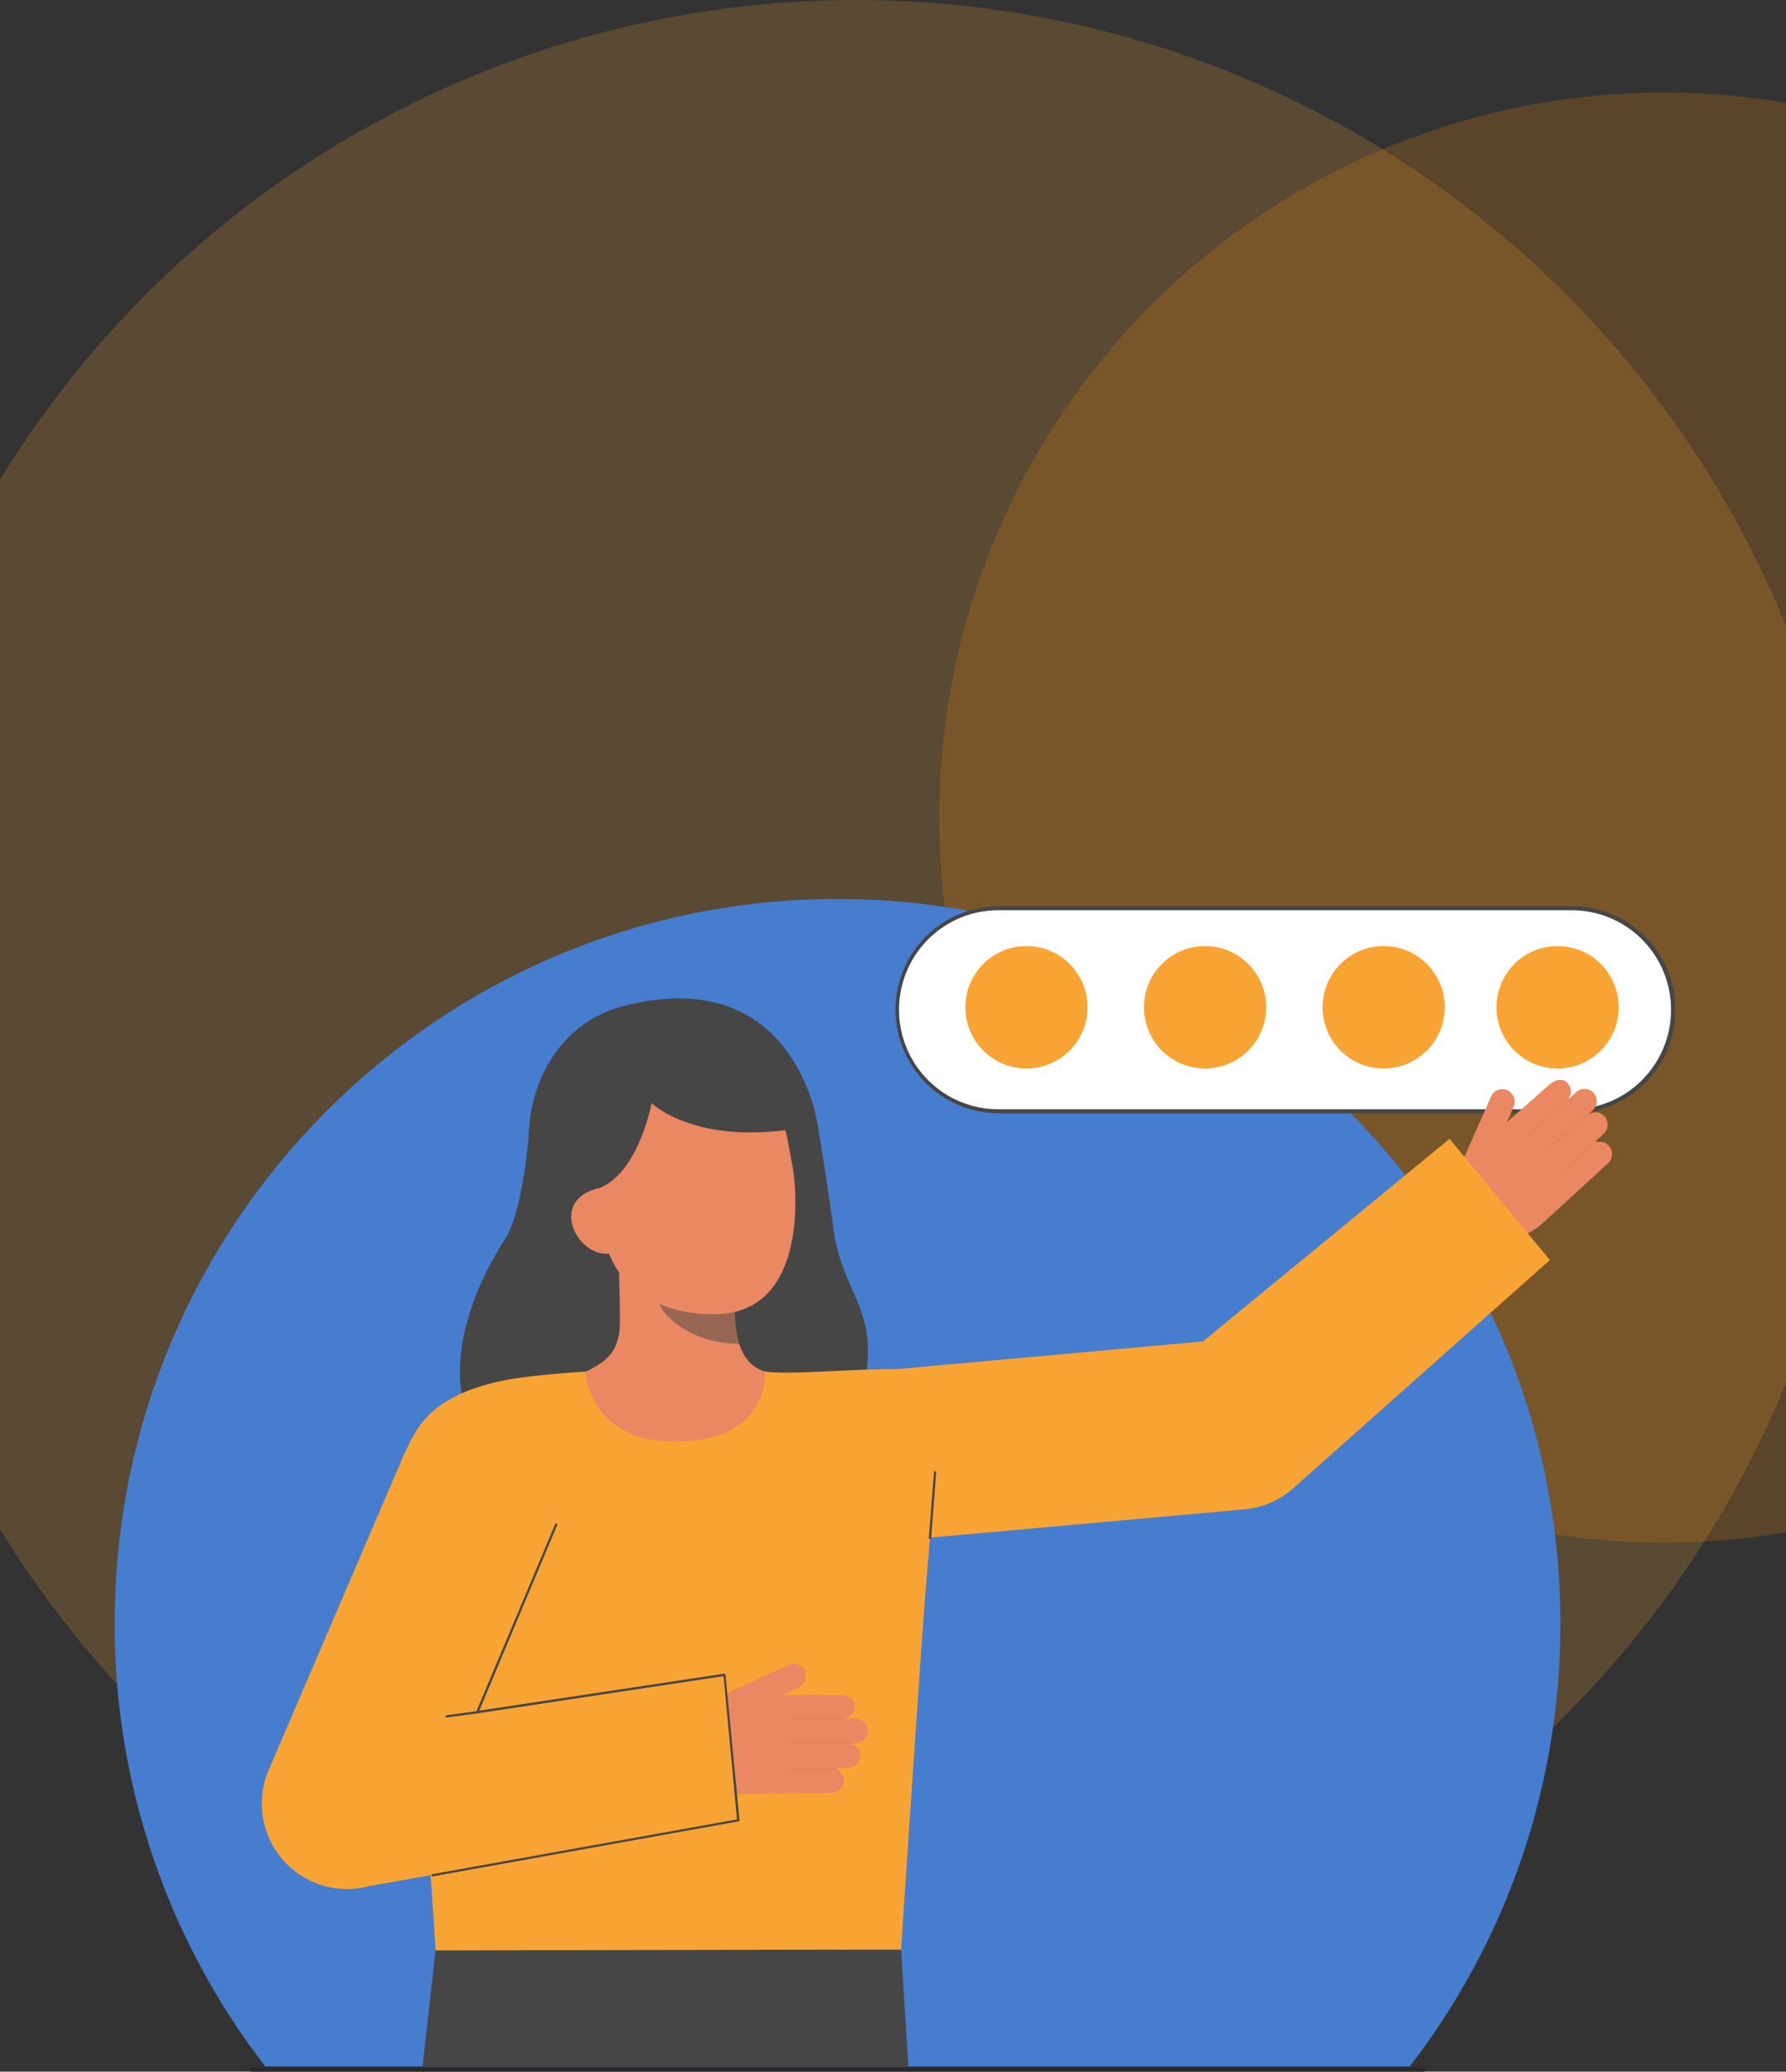 <svg width="483" height="560" viewBox="0 0 483 560" fill="none" xmlns="http://www.w3.org/2000/svg">
<rect x="0" y="0" width="483" height="560" fill="#333333" stroke="none"/>
<circle opacity="0.2" cx="231.5" cy="271.5" r="271.5" fill="#F8A435"/>
<circle opacity="0.2" cx="450" cy="221" r="196" fill="#F79008"/>
<g clip-path="url(#clip0_90_187)">
<path d="M421.983 438.881C422.051 482.211 407.715 524.33 381.238 558.588H71.745C45.268 524.33 30.932 482.211 31 438.881C31 330.695 118.527 243 226.496 243C334.464 243 421.983 330.695 421.983 438.881Z" fill="#467DCF"/>
<path d="M425.068 245.505H269.976C254.848 245.505 242.585 257.793 242.585 272.951V272.951C242.585 288.109 254.848 300.397 269.976 300.397H425.068C440.196 300.397 452.459 288.109 452.459 272.951V272.951C452.459 257.793 440.196 245.505 425.068 245.505Z" fill="white"/>
<path d="M425.068 300.939H269.976C262.59 300.904 255.52 297.94 250.31 292.695C245.1 287.45 242.175 280.351 242.175 272.951C242.175 265.551 245.1 258.452 250.31 253.207C255.52 247.962 262.59 244.998 269.976 244.963H425.068C428.747 244.946 432.394 245.657 435.797 247.056C439.201 248.455 442.296 250.513 444.904 253.114C447.511 255.715 449.58 258.806 450.992 262.21C452.404 265.614 453.131 269.264 453.131 272.951C453.131 276.637 452.404 280.288 450.992 283.692C449.58 287.096 447.511 290.187 444.904 292.788C442.296 295.388 439.201 297.447 435.797 298.846C432.394 300.245 428.747 300.956 425.068 300.939ZM269.976 246.047C262.855 246.047 256.026 248.881 250.99 253.927C245.955 258.972 243.127 265.815 243.127 272.95C243.127 280.085 245.955 286.928 250.99 291.973C256.026 297.019 262.855 299.853 269.976 299.853H425.068C432.189 299.853 439.018 297.019 444.053 291.973C449.089 286.928 451.917 280.085 451.917 272.95C451.917 265.815 449.089 258.972 444.053 253.927C439.018 248.881 432.189 246.047 425.068 246.047H269.976Z" fill="#474646"/>
<path d="M142.917 307.849C142.917 307.849 141.247 327.655 136.668 334.771C123.483 355.255 119.358 378.489 131.979 390.89C144.599 403.29 226.467 404.912 233.164 377.024C238.803 353.545 227.642 350.811 225.26 331.317C224.182 322.497 221.115 303.987 221.115 303.987" fill="#474646"/>
<path d="M212.772 372.248C212.63 372.229 211.062 398.307 180.827 396.034C159.896 394.463 152.433 372.209 151.951 372.209C154.207 371.728 158.008 371.029 159.01 370.494C162.306 368.719 166.383 366.872 167.446 360.459C168.061 356.765 167.02 337.851 167.34 334.11L199.469 341.295C199.02 349.194 195.878 367.506 206.891 370.747C208.726 371.287 210.7 371.779 212.772 372.248Z" fill="#E98862"/>
<path opacity="0.5" d="M199.922 363.267C199.419 361.641 199.095 359.966 198.956 358.27C198.602 354.4 198.673 350.503 199.166 346.648C192.636 345.765 186.484 343.064 181.41 338.853C180.813 341.061 177.532 350.708 178.441 352.806C180.156 356.769 188.224 363.267 199.922 363.267Z" fill="#474646"/>
<path d="M195.346 355.139C182.659 356.142 166.361 350.774 163.266 333.813L160.472 318.51C157.377 301.549 163.758 286.171 179.695 283.25C195.632 280.33 210.054 291.896 213.15 308.856L214.386 315.632C215.575 322.14 217.982 353.349 195.346 355.139Z" fill="#E98862"/>
<path d="M147.705 323.759L161.991 321.225C172.825 316.91 176.209 298.184 176.209 298.184C176.209 298.184 189.257 311.084 221.115 303.989C221.115 303.989 215.009 259.495 167.931 272.132C152.751 276.206 141.781 291.441 143.011 311.902C143.872 326.238 147.705 323.759 147.705 323.759Z" fill="#474646"/>
<path d="M165.199 338.799C160.356 339.687 155.482 335.215 154.596 330.362C153.71 325.509 157.148 322.112 161.991 321.225L165.08 324.019L169.363 338.036L165.199 338.799Z" fill="#E98862"/>
<path d="M117.796 527.194L114.168 559.384H245.709L243.681 526.992L117.796 527.194Z" fill="#474646"/>
<path d="M180.134 389.552C159.188 388.564 158.306 370.749 158.306 370.749C158.306 370.749 147.928 371.421 141.028 372.356C129.733 373.888 117.759 377.774 112.325 387.184C108.418 393.95 107.478 395.175 111.031 433.357C113.604 461.002 117.796 527.195 117.796 527.195L243.681 526.993C243.681 526.993 249.283 442.106 250.34 429.66C252.357 405.904 255.54 372.419 248.782 370.748C240.909 368.801 215.207 372.002 206.894 370.748C206.754 370.729 208.658 390.9 180.134 389.552Z" fill="#F8A435"/>
<path d="M403.239 296.433C403.423 296.019 403.688 295.646 404.02 295.338C404.352 295.03 404.742 294.793 405.169 294.641C405.595 294.489 406.047 294.426 406.499 294.456C406.95 294.485 407.391 294.606 407.794 294.812C408.56 295.237 409.137 295.938 409.408 296.772C409.678 297.607 409.622 298.514 409.251 299.309L407.43 303.428L419.133 293.073C420.414 291.899 422.736 291.279 423.956 292.805C424.463 293.362 424.766 294.075 424.817 294.827C424.868 295.579 424.663 296.326 424.235 296.946C424.251 296.956 424.265 296.967 424.278 296.981C424.285 296.991 424.291 297.002 424.297 297.014L426.273 295.203C426.636 294.87 427.07 294.622 427.541 294.477C428.012 294.332 428.509 294.294 428.997 294.364C429.484 294.435 429.95 294.613 430.361 294.886C430.772 295.159 431.117 295.519 431.372 295.942C431.764 296.625 431.909 297.423 431.782 298.2C431.654 298.978 431.262 299.688 430.673 300.209L429.832 300.979C429.844 301.015 429.849 301.053 429.847 301.09C430.528 300.705 431.323 300.572 432.092 300.716C432.861 300.86 433.555 301.271 434.052 301.877C434.584 302.574 434.832 303.448 434.745 304.322C434.658 305.195 434.244 306.003 433.586 306.582L431.519 308.476C431.568 308.47 431.617 308.475 431.663 308.492C431.709 308.508 431.75 308.536 431.784 308.572C431.821 308.616 431.845 308.671 431.852 308.729C432.542 308.558 433.268 308.613 433.925 308.885C434.581 309.158 435.133 309.634 435.501 310.243C435.893 310.926 436.038 311.724 435.91 312.502C435.783 313.279 435.391 313.989 434.802 314.51L417.185 330.658C414.72 332.916 411.638 334.386 408.334 334.878C405.031 335.371 401.655 334.863 398.641 333.421L388.938 328.776L403.239 296.433Z" fill="#E98862"/>
<g opacity="0.2">
<path opacity="0.2" d="M412.705 307.256C412.759 307.315 412.835 307.351 412.916 307.355C412.996 307.359 413.075 307.331 413.135 307.277L424.252 297.415C424.282 297.389 424.307 297.356 424.324 297.32C424.342 297.283 424.352 297.244 424.355 297.203C424.357 297.163 424.352 297.123 424.339 297.084C424.326 297.046 424.305 297.011 424.278 296.981C424.251 296.95 424.219 296.926 424.183 296.908C424.146 296.89 424.107 296.88 424.067 296.877C424.027 296.875 423.986 296.88 423.948 296.894C423.91 296.907 423.875 296.927 423.844 296.954L412.724 306.817C412.694 306.843 412.669 306.876 412.651 306.912C412.634 306.949 412.623 306.988 412.621 307.029C412.619 307.069 412.624 307.109 412.637 307.148C412.651 307.186 412.671 307.221 412.698 307.251L412.705 307.256Z" fill="#474646"/>
</g>
<g opacity="0.2">
<path opacity="0.2" d="M416.911 312.289C416.966 312.348 417.041 312.384 417.122 312.388C417.202 312.392 417.281 312.364 417.341 312.311L429.748 301.304C429.778 301.277 429.802 301.244 429.82 301.208C429.838 301.172 429.848 301.132 429.851 301.092C429.853 301.051 429.848 301.011 429.834 300.973C429.821 300.935 429.801 300.899 429.774 300.869C429.718 300.81 429.643 300.775 429.562 300.77C429.482 300.765 429.402 300.791 429.34 300.843L416.933 311.849C416.903 311.876 416.878 311.909 416.861 311.945C416.843 311.982 416.833 312.021 416.83 312.061C416.828 312.102 416.834 312.142 416.847 312.18C416.86 312.219 416.881 312.254 416.907 312.284L416.911 312.289Z" fill="#474646"/>
</g>
<g opacity="0.2">
<path opacity="0.2" d="M421.434 317.766C421.489 317.826 421.564 317.861 421.645 317.865C421.725 317.869 421.804 317.841 421.864 317.788L431.762 309.008C431.823 308.954 431.86 308.878 431.864 308.796C431.869 308.715 431.842 308.635 431.788 308.573C431.734 308.512 431.657 308.475 431.576 308.47C431.495 308.465 431.415 308.493 431.354 308.547L421.457 317.327C421.427 317.354 421.402 317.386 421.384 317.422C421.367 317.459 421.356 317.498 421.354 317.539C421.351 317.579 421.357 317.619 421.37 317.658C421.383 317.696 421.404 317.731 421.43 317.761L421.434 317.766Z" fill="#474646"/>
</g>
<path d="M392.019 307.849L325.305 362.609L232.955 370.957C227.033 371.454 221.531 374.226 217.6 378.692C213.669 383.158 211.612 388.973 211.859 394.923C212.107 400.873 214.639 406.497 218.927 410.62C223.215 414.744 228.928 417.047 234.871 417.049C235.522 417.049 236.177 417.021 236.837 416.965L336.436 408.003C341.154 407.603 345.634 405.757 349.267 402.715L419.136 340.605L392.019 307.849Z" fill="#F8A435"/>
<path d="M406.815 304.967L409.251 299.309C409.622 298.514 409.678 297.607 409.408 296.772C409.137 295.938 408.56 295.237 407.794 294.812C407.391 294.606 406.95 294.485 406.499 294.456C406.047 294.426 405.595 294.489 405.169 294.641C404.742 294.793 404.352 295.03 404.02 295.338C403.688 295.646 403.423 296.019 403.239 296.433" fill="#E98862"/>
<path d="M232.636 474.732C232.569 475.606 232.173 476.423 231.527 477.016C230.882 477.609 230.036 477.934 229.16 477.924L226.36 477.958C226.4 477.986 226.433 478.022 226.455 478.065C226.478 478.108 226.49 478.156 226.49 478.204C226.491 478.263 226.473 478.321 226.439 478.369C227.067 478.702 227.572 479.229 227.88 479.871C228.187 480.513 228.282 481.237 228.149 481.936C227.985 482.707 227.562 483.398 226.949 483.892C226.336 484.386 225.573 484.654 224.786 484.65L200.917 484.909C197.577 484.947 194.302 483.984 191.512 482.144C188.722 480.304 186.544 477.671 185.258 474.582L181.111 464.636L193.813 461.927L194.117 458.754L213.296 450.085C213.708 449.899 214.154 449.798 214.606 449.79C215.058 449.782 215.508 449.866 215.926 450.038C216.345 450.209 216.724 450.464 217.041 450.787C217.358 451.111 217.606 451.495 217.77 451.917C218.058 452.746 218.022 453.654 217.669 454.457C217.315 455.26 216.671 455.899 215.865 456.245L211.763 458.097L227.377 458.202C229.116 458.182 231.258 459.27 231.15 461.218C231.159 461.972 230.912 462.707 230.45 463.303C229.988 463.898 229.339 464.319 228.607 464.496C228.607 464.515 228.611 464.529 228.612 464.548L228.602 464.583L231.28 464.555C231.773 464.549 232.262 464.654 232.71 464.86C233.159 465.067 233.556 465.371 233.872 465.75C234.189 466.129 234.418 466.574 234.542 467.053C234.666 467.532 234.682 468.032 234.589 468.518C234.428 469.288 234.006 469.978 233.394 470.472C232.783 470.966 232.019 471.232 231.234 471.227L230.089 471.243C230.073 471.274 230.054 471.303 230.033 471.33C230.796 471.501 231.475 471.935 231.951 472.557C232.427 473.179 232.669 473.949 232.636 474.732Z" fill="#E98862"/>
<g opacity="0.2">
<path opacity="0.2" d="M213.148 464.476C213.149 464.556 213.182 464.633 213.24 464.69C213.297 464.746 213.374 464.778 213.455 464.778L228.303 464.856C228.384 464.856 228.463 464.823 228.52 464.765C228.578 464.708 228.61 464.629 228.61 464.548C228.61 464.466 228.578 464.388 228.52 464.33C228.463 464.272 228.384 464.24 228.303 464.24L213.455 464.162C213.373 464.162 213.295 464.195 213.238 464.252C213.18 464.31 213.148 464.389 213.148 464.47V464.476Z" fill="#474646"/>
</g>
<g opacity="0.2">
<path opacity="0.2" d="M212.933 471.037C212.934 471.117 212.967 471.194 213.025 471.251C213.082 471.307 213.159 471.339 213.24 471.339L229.81 471.426C229.892 471.426 229.97 471.393 230.027 471.335C230.085 471.278 230.117 471.199 230.117 471.118C230.115 471.037 230.081 470.96 230.024 470.903C229.967 470.846 229.891 470.813 229.81 470.81L213.24 470.724C213.158 470.724 213.08 470.756 213.023 470.814C212.965 470.872 212.933 470.95 212.933 471.032V471.037Z" fill="#474646"/>
</g>
<g opacity="0.2">
<path opacity="0.2" d="M212.659 478.141C212.661 478.222 212.694 478.299 212.751 478.355C212.809 478.412 212.886 478.443 212.966 478.443L226.184 478.512C226.265 478.512 226.343 478.48 226.401 478.422C226.459 478.364 226.491 478.286 226.491 478.204C226.491 478.123 226.459 478.044 226.401 477.987C226.343 477.929 226.265 477.897 226.184 477.897L212.966 477.828C212.885 477.828 212.807 477.86 212.749 477.918C212.692 477.975 212.659 478.054 212.659 478.135V478.141Z" fill="#474646"/>
</g>
<path d="M199.684 492.027L99.743 509.866C95.544 510.983 91.116 510.887 86.969 509.59C82.822 508.294 79.125 505.849 76.306 502.537C73.486 499.226 71.658 495.183 71.032 490.876C70.407 486.568 71.01 482.171 72.771 478.192L109.167 393.358C114.328 381.702 127.084 376.446 138.714 381.616C144.299 384.099 148.671 388.704 150.869 394.417C153.066 400.13 152.909 406.483 150.431 412.08L129.058 462.848L195.897 453.949L199.684 492.027Z" fill="#F8A435"/>
<path d="M116.966 507.217C116.995 507.217 117.024 507.213 117.051 507.204L199.769 492.323C199.845 492.301 199.911 492.25 199.95 492.18C199.99 492.11 200.001 492.028 199.981 491.95L196.194 452.64C196.174 452.561 196.124 452.494 196.055 452.453C195.986 452.411 195.904 452.399 195.825 452.417L129.611 462.404L150.703 412.213C150.734 412.14 150.736 412.059 150.708 411.985C150.68 411.911 150.625 411.851 150.554 411.817C150.482 411.782 150.401 411.777 150.326 411.801C150.251 411.825 150.188 411.877 150.151 411.947L128.781 462.714C128.757 462.767 128.747 462.825 128.754 462.882C128.761 462.939 128.784 462.993 128.82 463.038C128.856 463.083 128.904 463.117 128.959 463.136C129.013 463.155 129.072 463.158 129.128 463.145L195.675 453.082L199.31 491.812L116.881 506.615C116.81 506.635 116.748 506.681 116.707 506.743C116.667 506.805 116.65 506.88 116.661 506.954C116.671 507.028 116.708 507.095 116.764 507.144C116.82 507.192 116.892 507.219 116.966 507.219V507.217Z" fill="#474646"/>
<path d="M120.786 464.263C120.808 464.263 120.83 464.261 120.851 464.256L129.124 463.148C129.164 463.139 129.202 463.123 129.235 463.1C129.269 463.077 129.297 463.048 129.319 463.014C129.341 462.98 129.357 462.942 129.364 462.902C129.371 462.862 129.37 462.821 129.362 462.781C129.353 462.741 129.337 462.703 129.313 462.67C129.29 462.637 129.261 462.608 129.226 462.586C129.192 462.565 129.154 462.55 129.114 462.543C129.074 462.536 129.033 462.537 128.993 462.546L120.72 463.654C120.647 463.671 120.581 463.714 120.537 463.776C120.493 463.837 120.474 463.913 120.482 463.988C120.49 464.063 120.525 464.133 120.582 464.184C120.638 464.234 120.711 464.262 120.786 464.263V464.263Z" fill="#474646"/>
<path d="M251.51 416.03C251.587 416.03 251.662 416.001 251.719 415.948C251.776 415.895 251.811 415.823 251.817 415.746L253.186 397.991C253.192 397.91 253.166 397.829 253.113 397.767C253.06 397.705 252.984 397.666 252.902 397.66C252.821 397.654 252.74 397.68 252.678 397.733C252.616 397.787 252.578 397.862 252.572 397.944L251.203 415.698C251.197 415.78 251.223 415.86 251.276 415.922C251.329 415.984 251.404 416.022 251.485 416.028C251.494 416.029 251.502 416.03 251.51 416.03Z" fill="#474646"/>
<path d="M67.938 560H385.045C385.208 560 385.365 559.935 385.48 559.82C385.595 559.704 385.66 559.548 385.66 559.384C385.66 559.221 385.595 559.065 385.48 558.949C385.365 558.834 385.208 558.769 385.045 558.769H67.938C67.775 558.769 67.618 558.834 67.503 558.949C67.388 559.065 67.323 559.221 67.323 559.384C67.323 559.548 67.388 559.704 67.503 559.82C67.618 559.935 67.775 560 67.938 560Z" fill="#292A2E"/>
<ellipse cx="277.59" cy="272.281" rx="16.524" ry="16.55" fill="#F8A435"/>
<ellipse cx="325.892" cy="272.281" rx="16.524" ry="16.55" fill="#F8A435"/>
<ellipse cx="374.193" cy="272.281" rx="16.524" ry="16.55" fill="#F8A435"/>
<ellipse cx="421.223" cy="272.281" rx="16.524" ry="16.55" fill="#F8A435"/>
</g>
<defs>
<clipPath id="clip0_90_187">
<rect width="422" height="317" fill="white" transform="translate(31 243)"/>
</clipPath>
</defs>
</svg>
